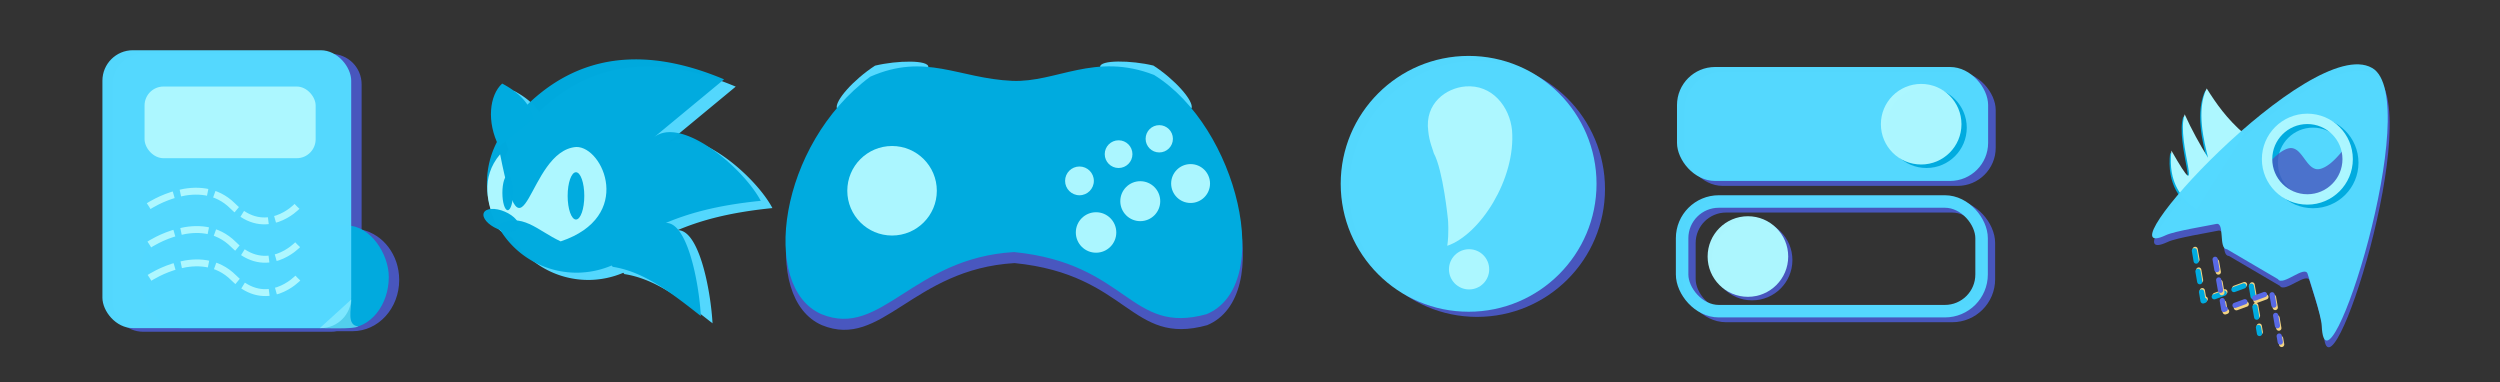 <?xml version="1.0" encoding="UTF-8" standalone="no"?>
<!-- Created with Inkscape (http://www.inkscape.org/) -->

<svg
   width="85mm"
   height="13mm"
   viewBox="0 0 85 13"
   version="1.1"
   id="svg420"
   xml:space="preserve"
   inkscape:version="1.2.2 (b0a8486541, 2022-12-01)"
   sodipodi:docname="icons.svg"
   xmlns:inkscape="http://www.inkscape.org/namespaces/inkscape"
   xmlns:sodipodi="http://sodipodi.sourceforge.net/DTD/sodipodi-0.dtd"
   xmlns="http://www.w3.org/2000/svg"
   xmlns:svg="http://www.w3.org/2000/svg"><rect x="0" y="0" width="85" height="13" fill="#333333" stroke="none"/><sodipodi:namedview
     id="namedview422"
     pagecolor="#505050"
     bordercolor="#eeeeee"
     borderopacity="1"
     inkscape:showpageshadow="0"
     inkscape:pageopacity="0"
     inkscape:pagecheckerboard="0"
     inkscape:deskcolor="#505050"
     inkscape:document-units="mm"
     showgrid="false"
     showguides="true"
     inkscape:zoom="2.5913013"
     inkscape:cx="160.34415"
     inkscape:cy="95.12595"
     inkscape:window-width="1920"
     inkscape:window-height="1019"
     inkscape:window-x="0"
     inkscape:window-y="32"
     inkscape:window-maximized="1"
     inkscape:current-layer="layer1"><sodipodi:guide
       position="19.594,11.277"
       orientation="0,-1"
       id="guide4332"
       inkscape:locked="false" /><sodipodi:guide
       position="31.607,1.722"
       orientation="0,-1"
       id="guide4334"
       inkscape:locked="false" /></sodipodi:namedview><defs
     id="defs417" /><g
     inkscape:label="Ebene 1"
     inkscape:groupmode="layer"
     id="layer1"><path
       style="fill:#54d9ff;fill-opacity:1;stroke:none;stroke-width:0.265px;stroke-linecap:butt;stroke-linejoin:miter;stroke-opacity:1"
       d="m 29.752,2.232 c 0.758,-0.182 1.834,-0.198 1.811,0.049 L 28.455,3.688 C 28.369,3.436 29.029,2.699 29.752,2.232 Z"
       id="path17773"
       sodipodi:nodetypes="cccc" /><path
       id="rect1402-7-3"
       style="opacity:0.99;fill:#4957bf;fill-opacity:1;stroke:none;stroke-width:12.347;stroke-linecap:round;stroke-linejoin:round;paint-order:stroke fill markers"
       d="m 4.871,1.832 c -0.574,0 -1.036,0.462 -1.036,1.036 V 10.244 c 0,0.574 0.462,1.036 1.036,1.036 h 6.387 c 0.067,0 0.132,-0.007 0.195,-0.019 h 0.531 c 0.88,0 1.589,-0.777 1.589,-1.743 0,-0.849 -0.548,-1.553 -1.278,-1.71 V 2.868 c 0,-0.574 -0.462,-1.036 -1.036,-1.036 z" /><rect
       style="opacity:0.99;fill:#00abdf;fill-opacity:1;stroke:none;stroke-width:12.347;stroke-linecap:round;stroke-linejoin:round;paint-order:stroke fill markers"
       id="rect1402-7"
       width="8.459"
       height="3.486"
       x="4.76"
       y="7.672"
       rx="1.404"
       ry="1.743" /><rect
       style="opacity:0.99;fill:#54d9ff;fill-opacity:1;stroke:none;stroke-width:12.347;stroke-linecap:round;stroke-linejoin:round;stroke-opacity:0.835;paint-order:stroke fill markers"
       id="rect1402"
       width="8.459"
       height="9.448"
       x="3.482"
       y="1.708"
       rx="1.036"
       ry="1.036" /><g
       id="g3141"
       transform="translate(-15.132,-4.883)"
       style="stroke:#adf7ff;stroke-opacity:1"><path
         style="fill:none;fill-opacity:1;stroke:#adf7ff;stroke-width:0.234;stroke-linecap:butt;stroke-linejoin:miter;stroke-dasharray:0.936, 0.234;stroke-dashoffset:0;stroke-opacity:1"
         d="m 20.21,13.195 c 0,0 1.719,-1.142 2.861,0 1.126,1.126 2.179,0.01 2.179,0.01"
         id="path60244-1"
         sodipodi:nodetypes="ccc" /><path
         style="fill:none;fill-opacity:1;stroke:#adf7ff;stroke-width:0.234;stroke-linecap:butt;stroke-linejoin:miter;stroke-dasharray:0.936, 0.234;stroke-dashoffset:0;stroke-opacity:1"
         d="m 20.217,14.329 c 0,0 1.719,-1.142 2.861,0 1.126,1.126 2.179,0.01 2.179,0.01"
         id="path60244-4-5"
         sodipodi:nodetypes="ccc" /><path
         style="fill:none;fill-opacity:1;stroke:#adf7ff;stroke-width:0.234;stroke-linecap:butt;stroke-linejoin:miter;stroke-dasharray:0.936, 0.234;stroke-dashoffset:0;stroke-opacity:1"
         d="m 20.188,11.891 c 0,0 1.719,-1.142 2.861,0 1.126,1.126 2.179,0.01 2.179,0.01"
         id="path60244-3-9"
         sodipodi:nodetypes="ccc" /></g><rect
       style="opacity:0.99;fill:#adf7ff;fill-opacity:1;stroke:none;stroke-width:12.347;stroke-linecap:round;stroke-linejoin:round;stroke-opacity:0.835;paint-order:stroke fill markers"
       id="rect4107"
       width="5.817"
       height="2.437"
       x="4.915"
       y="2.942"
       rx="0.644"
       ry="0.644" /><path
       style="fill:#adf7ff;fill-opacity:0.468;stroke:none;stroke-width:0.265px;stroke-linecap:butt;stroke-linejoin:miter;stroke-opacity:1"
       d="M 12.187,11.097 C 11.781,11.067 11.944,10.529 11.944,10.182 l -1.069,0.973 c 0,0 1.177,0.045 1.311,-0.058 z"
       id="path4227"
       sodipodi:nodetypes="ccccc" /><rect
       style="opacity:0.99;fill:#4957bf;fill-opacity:1;stroke:none;stroke-width:15.44;stroke-linecap:round;stroke-linejoin:round;stroke-opacity:0.835;paint-order:stroke fill markers"
       id="rect1402-9-6-61"
       width="10.578"
       height="3.874"
       x="57.276"
       y="2.446"
       rx="1.295"
       ry="1.295" /><rect
       style="opacity:0.99;fill:#54d9ff;fill-opacity:1;stroke:none;stroke-width:15.44;stroke-linecap:round;stroke-linejoin:round;stroke-opacity:0.835;paint-order:stroke fill markers"
       id="rect1402-9-6"
       width="10.578"
       height="3.874"
       x="57.018"
       y="2.278"
       rx="1.295"
       ry="1.295" /><rect
       style="opacity:0.99;fill:none;fill-opacity:1;stroke:#4957bf;stroke-width:0.425;stroke-linecap:round;stroke-linejoin:round;stroke-dasharray:none;stroke-opacity:1;paint-order:stroke fill markers"
       id="rect1402-9-6-6-8"
       width="10.182"
       height="3.729"
       x="57.44"
       y="7.014"
       rx="1.247"
       ry="1.247" /><rect
       style="opacity:0.99;fill:none;fill-opacity:1;stroke:#54d9ff;stroke-width:0.425;stroke-linecap:round;stroke-linejoin:round;stroke-dasharray:none;stroke-opacity:1;paint-order:stroke fill markers"
       id="rect1402-9-6-6"
       width="10.182"
       height="3.729"
       x="57.192"
       y="6.851"
       rx="1.247"
       ry="1.247" /><circle
       style="opacity:0.99;fill:#00abdf;fill-opacity:1;stroke:none;stroke-width:15.44;stroke-linecap:round;stroke-linejoin:round;stroke-opacity:0.835;paint-order:stroke fill markers"
       id="path5959-9"
       cx="65.5"
       cy="4.342"
       r="1.37" /><circle
       style="opacity:0.99;fill:#adf7ff;fill-opacity:1;stroke:none;stroke-width:15.44;stroke-linecap:round;stroke-linejoin:round;stroke-opacity:0.835;paint-order:stroke fill markers"
       id="path5959"
       cx="65.32"
       cy="4.223"
       r="1.37" /><circle
       style="opacity:0.99;fill:#4957bf;fill-opacity:1;stroke:none;stroke-width:15.44;stroke-linecap:round;stroke-linejoin:round;stroke-opacity:0.835;paint-order:stroke fill markers"
       id="path5959-2-7"
       cx="59.572"
       cy="8.842"
       r="1.37" /><circle
       style="opacity:0.99;fill:#adf7ff;fill-opacity:1;stroke:none;stroke-width:15.44;stroke-linecap:round;stroke-linejoin:round;stroke-opacity:0.835;paint-order:stroke fill markers"
       id="path5959-2"
       cx="59.429"
       cy="8.722"
       r="1.37" /><path
       id="path13720-2"
       style="opacity:0.99;fill:#54d9ff;fill-opacity:1;stroke:none;stroke-width:0.353;stroke-linecap:round;stroke-linejoin:round;stroke-dasharray:none;stroke-opacity:1;paint-order:stroke fill markers"
       d="M 21.948,2.265 C 20.572,2.281 19.367,2.8 18.33,3.804 18.154,3.545 17.879,3.299 17.47,3.087 17.063,3.46 16.948,4.284 17.293,5.079 a 3.048,3.048 0 0 0 -0.34,1.39 3.048,3.048 0 0 0 0.132,0.882 0.642,0.319 23.217 0 0 -0.239,0.132 0.642,0.319 23.217 0 0 0.464,0.546 0.642,0.319 23.217 0 0 0.094,0.036 3.048,3.048 0 0 0 2.597,1.453 3.048,3.048 0 0 0 1.191,-0.244 l 0.038,0.045 c 1.083,0.166 2.039,0.923 2.996,1.674 -0.064,-1.152 -0.465,-3.208 -1.195,-3.165 0.713,-0.3 1.664,-0.596 3.231,-0.753 -0.601,-1.135 -2.714,-2.907 -3.636,-2.153 a 3.048,3.048 0 0 0 -5.17e-4,-5.167e-4 l 2.389,-1.976 C 23.911,2.479 22.89,2.255 21.948,2.265 Z" /><path
       id="path13720"
       style="opacity:0.99;fill:#00abdf;fill-opacity:1;stroke:none;stroke-width:0.353;stroke-linecap:round;stroke-linejoin:round;stroke-dasharray:none;stroke-opacity:1;paint-order:stroke fill markers"
       d="m 21.551,2.019 c -1.583,0.018 -2.939,0.701 -4.076,2.025 A 3.048,3.048 0 0 0 16.556,6.223 3.048,3.048 0 0 0 19.604,9.271 3.048,3.048 0 0 0 20.795,9.027 l 0.038,0.045 c 1.083,0.166 2.039,0.923 2.996,1.674 C 23.766,9.594 23.365,7.538 22.634,7.581 23.347,7.281 24.299,6.985 25.866,6.828 25.265,5.693 23.152,3.921 22.23,4.674 a 3.048,3.048 0 0 0 -5.16e-4,-5.167e-4 l 2.389,-1.976 C 23.514,2.233 22.492,2.008 21.551,2.019 Z" /><path
       style="fill:#adf7ff;fill-opacity:1;stroke:none;stroke-width:0.265px;stroke-linecap:butt;stroke-linejoin:miter;stroke-opacity:1"
       d="m 16.894,7.654 c 0.855,-0.468 1.37,0.185 2.169,0.553 2.507,-0.838 1.444,-3.22 0.533,-3.21 -1.68,0.116 -1.769,4.44 -2.592,0.248 -0.673,0.788 -0.448,1.726 -0.111,2.409 z"
       id="path13829"
       sodipodi:nodetypes="ccccc" /><ellipse
       style="opacity:0.99;fill:#00abdf;fill-opacity:1;stroke:none;stroke-width:0.353;stroke-linecap:round;stroke-linejoin:round;stroke-dasharray:none;stroke-opacity:0.755;paint-order:stroke fill markers"
       id="path13888"
       cx="17.262"
       cy="6.557"
       ry="0.59"
       rx="0.181" /><ellipse
       style="opacity:0.99;fill:#00abdf;fill-opacity:1;stroke:none;stroke-width:0.353;stroke-linecap:round;stroke-linejoin:round;stroke-dasharray:none;stroke-opacity:0.755;paint-order:stroke fill markers"
       id="path13883"
       cx="19.583"
       cy="6.66"
       rx="0.283"
       ry="0.804" /><path
       style="fill:#00abdf;fill-opacity:1;stroke:none;stroke-width:0.265px;stroke-linecap:butt;stroke-linejoin:miter;stroke-opacity:1"
       d="m 16.966,4.981 c -0.428,-0.839 -0.326,-1.744 0.107,-2.14 0.657,0.34 0.971,0.769 1.075,1.199 z"
       id="path14360"
       sodipodi:nodetypes="cccc" /><ellipse
       style="opacity:0.99;fill:#00abdf;fill-opacity:1;stroke:none;stroke-width:0.353;stroke-linecap:round;stroke-linejoin:round;stroke-dasharray:none;stroke-opacity:0.755;paint-order:stroke fill markers"
       id="path14414"
       cx="-0.166"
       cy="18.612"
       rx="0.319"
       ry="0.642"
       transform="rotate(-66.783)" /><path
       style="fill:#54d9ff;fill-opacity:1;stroke:none;stroke-width:0.265px;stroke-linecap:butt;stroke-linejoin:miter;stroke-opacity:1"
       d="M 39.216,2.229 C 38.458,2.047 37.382,2.031 37.405,2.278 l 3.108,1.407 C 40.599,3.433 39.939,2.696 39.216,2.229 Z"
       id="path17773-2"
       sodipodi:nodetypes="cccc" /><path
       style="fill:#4957bf;fill-opacity:1;stroke:none;stroke-width:0.265px;stroke-linecap:butt;stroke-linejoin:miter;stroke-opacity:1"
       d="m 27.946,11.056 c 2.039,0.837 3.078,-1.908 6.549,-2.111 3.891,0.389 3.937,2.836 6.549,2.111 C 43.378,10.078 42.109,4.693 39.256,2.923 37.237,2.139 35.94,3.188 34.432,3.125 32.594,3.041 31.491,2.158 29.608,2.983 26.491,5.292 25.845,10.142 27.946,11.056 Z"
       id="path16977-2"
       sodipodi:nodetypes="ccccccc" /><path
       style="fill:#00abdf;fill-opacity:1;stroke:none;stroke-width:0.265px;stroke-linecap:butt;stroke-linejoin:miter;stroke-opacity:1"
       d="m 27.928,10.681 c 2.039,0.837 3.078,-1.908 6.549,-2.111 3.891,0.389 3.937,2.836 6.549,2.111 C 43.36,9.702 42.091,4.318 39.238,2.548 37.219,1.764 35.921,2.813 34.414,2.749 32.576,2.666 31.472,1.783 29.59,2.607 26.473,4.916 25.827,9.767 27.928,10.681 Z"
       id="path16977"
       sodipodi:nodetypes="ccccccc" /><circle
       style="opacity:0.99;fill:#adf7ff;fill-opacity:1;stroke:none;stroke-width:0.353;stroke-linecap:round;stroke-linejoin:round;stroke-dasharray:none;stroke-opacity:0.755;paint-order:stroke fill markers"
       id="path17031"
       cx="37.266"
       cy="7.904"
       r="0.688" /><circle
       style="opacity:0.99;fill:#adf7ff;fill-opacity:1;stroke:none;stroke-width:0.353;stroke-linecap:round;stroke-linejoin:round;stroke-dasharray:none;stroke-opacity:0.755;paint-order:stroke fill markers"
       id="path17033"
       cx="38.769"
       cy="6.84"
       r="0.679" /><circle
       style="opacity:0.99;fill:#adf7ff;fill-opacity:1;stroke:none;stroke-width:0.353;stroke-linecap:round;stroke-linejoin:round;stroke-dasharray:none;stroke-opacity:0.755;paint-order:stroke fill markers"
       id="path17035"
       cx="40.48"
       cy="6.24"
       r="0.661" /><circle
       style="opacity:0.99;fill:#adf7ff;fill-opacity:1;stroke:none;stroke-width:0.353;stroke-linecap:round;stroke-linejoin:round;stroke-dasharray:none;stroke-opacity:0.755;paint-order:stroke fill markers"
       id="path17037"
       cx="39.415"
       cy="4.719"
       r="0.464" /><circle
       style="opacity:0.99;fill:#adf7ff;fill-opacity:1;stroke:none;stroke-width:0.353;stroke-linecap:round;stroke-linejoin:round;stroke-dasharray:none;stroke-opacity:0.755;paint-order:stroke fill markers"
       id="path17039"
       cx="38.032"
       cy="5.241"
       r="0.471" /><circle
       style="opacity:0.99;fill:#adf7ff;fill-opacity:1;stroke:none;stroke-width:0.353;stroke-linecap:round;stroke-linejoin:round;stroke-dasharray:none;stroke-opacity:0.755;paint-order:stroke fill markers"
       id="path17041"
       cx="36.702"
       cy="6.15"
       r="0.489" /><circle
       style="opacity:0.99;fill:#adf7ff;fill-opacity:1;stroke:none;stroke-width:0.353;stroke-linecap:round;stroke-linejoin:round;stroke-dasharray:none;stroke-opacity:0.755;paint-order:stroke fill markers"
       id="path17043"
       cx="30.33"
       cy="6.486"
       r="1.522" /><g
       id="g18104"
       transform="translate(-16.91)"><circle
         style="opacity:0.99;fill:#4957bf;fill-opacity:1;stroke:none;stroke-width:0.353;stroke-linecap:round;stroke-linejoin:round;stroke-dasharray:none;stroke-opacity:0.755;paint-order:stroke fill markers"
         id="path17901-8"
         cx="67.131"
         cy="6.425"
         r="4.349" /><circle
         style="opacity:0.99;fill:#54d9ff;fill-opacity:1;stroke:none;stroke-width:0.353;stroke-linecap:round;stroke-linejoin:round;stroke-dasharray:none;stroke-opacity:0.755;paint-order:stroke fill markers"
         id="path17901"
         cx="66.843"
         cy="6.25"
         r="4.349" /><path
         id="path1255-1-2-4"
         style="fill:#adf7ff;fill-opacity:1;stroke:none;stroke-width:0.102;stroke-linecap:butt;stroke-linejoin:miter;stroke-miterlimit:4;stroke-dasharray:none;stroke-opacity:1"
         d="m 66.117,8.357 c 0.065,-0.433 0.024,-0.89 0.024,-0.89 0,0 -0.166,-1.682 -0.482,-2.257 -0.02,-0.095 -0.155,-0.386 -0.189,-0.756 -0.124,-0.941 0.608,-1.461 1.263,-1.515 0.908,-0.074 1.506,0.688 1.586,1.49 0.133,1.665 -1.098,3.554 -2.202,3.928 z"
         sodipodi:nodetypes="ccccccc" /><circle
         style="opacity:0.99;fill:#adf7ff;fill-opacity:1;stroke:none;stroke-width:0.353;stroke-linecap:round;stroke-linejoin:round;stroke-dasharray:none;stroke-opacity:0.755;paint-order:stroke fill markers"
         id="path18009"
         cx="66.859"
         cy="9.157"
         r="0.684" /></g><g
       id="g8373"><path
         id="path4231-9"
         style="opacity:0.99;fill:#4957bf;fill-opacity:1;stroke-width:4.402;stroke-linecap:square;stroke-linejoin:round;stroke-dasharray:13.207, 13.207;paint-order:stroke fill markers"
         inkscape:transform-center-x="-0.022037998"
         inkscape:transform-center-y="-2.3151286"
         d="m 80.717,2.537 c 1.816,1.048 -1.585,11.67 -1.712,8.772 -0.016,-0.362 -0.387,-1.457 -0.48,-1.768 -0.093,-0.311 -0.85,0.435 -1.008,0.179 L 75.783,8.702 c -0.299,-0.005 -0.061,-0.926 -0.365,-0.86 -0.304,0.066 -1.412,0.241 -1.71,0.381 -2.379,1.122 4.932,-6.884 7.008,-5.685 z"
         sodipodi:nodetypes="sssccsss" /><path
         id="path31855-9-9-9-7-0-6-0"
         style="fill:#00abdf;fill-opacity:1;stroke:none;stroke-width:0.035;stroke-linecap:butt;stroke-linejoin:miter;stroke-dasharray:none;stroke-dashoffset:0;stroke-opacity:1"
         d="M 76.255,4.611 C 75.667,4.1 75.308,3.586 74.986,3.072 74.621,3.805 74.9,4.896 75.033,5.431 74.769,5.007 74.464,4.459 74.237,3.951 c -0.318,0.926 0.773,3.376 -0.452,1.234 -0.127,1.125 0.376,1.646 0.854,2.001"
         sodipodi:nodetypes="cccccc" /><path
         id="path31855-9-9-9-7-0-6"
         style="fill:#adf7ff;fill-opacity:1;stroke:none;stroke-width:0.035;stroke-linecap:butt;stroke-linejoin:miter;stroke-dasharray:none;stroke-dashoffset:0;stroke-opacity:1"
         d="M 76.297,4.545 C 75.709,4.035 75.35,3.521 75.028,3.007 c -0.365,0.733 -0.086,1.824 0.047,2.359 -0.264,-0.424 -0.569,-0.972 -0.796,-1.48 -0.318,0.926 0.773,3.376 -0.452,1.234 -0.127,1.125 0.376,1.646 0.854,2.001"
         sodipodi:nodetypes="cccccc" /><path
         id="path4231"
         style="opacity:0.99;fill:#54d9ff;stroke-width:4.402;stroke-linecap:square;stroke-linejoin:round;stroke-dasharray:13.207, 13.207;paint-order:stroke fill markers"
         inkscape:transform-center-x="-0.022037998"
         inkscape:transform-center-y="-2.3151286"
         d="M 80.651,2.309 C 82.467,3.357 79.066,13.979 78.939,11.08 78.923,10.718 78.552,9.623 78.459,9.312 78.366,9.001 77.609,9.748 77.451,9.491 L 75.717,8.474 c -0.299,-0.005 -0.061,-0.926 -0.365,-0.86 -0.304,0.066 -1.412,0.241 -1.71,0.381 -2.379,1.122 4.932,-6.884 7.008,-5.685 z"
         sodipodi:nodetypes="sssccsss" /><path
         style="fill:none;stroke:#f2d382;stroke-width:0.178;stroke-linecap:round;stroke-linejoin:round;stroke-dasharray:0.356,0.356;stroke-opacity:1;stroke-dashoffset:0"
         d="m 74.636,8.479 0.295,1.705 1.624,-0.597 0.295,1.705"
         id="path8015-3"
         sodipodi:nodetypes="cccc" /><path
         style="fill:none;stroke:#00abdf;stroke-width:0.178;stroke-linecap:round;stroke-linejoin:round;stroke-dasharray:0.356,0.356;stroke-opacity:1;stroke-dashoffset:0"
         d="m 74.61,8.525 0.295,1.705 1.624,-0.597 0.295,1.705"
         id="path8015"
         sodipodi:nodetypes="cccc" /><path
         style="fill:none;stroke:#f2d382;stroke-width:0.178;stroke-linecap:round;stroke-linejoin:round;stroke-dasharray:0.356,0.356;stroke-opacity:1;stroke-dashoffset:0"
         d="m 75.362,8.898 0.295,1.705 1.624,-0.597 0.295,1.705"
         id="path8015-2-9"
         sodipodi:nodetypes="cccc" /><path
         style="fill:none;stroke:#5869e5;stroke-width:0.178;stroke-linecap:round;stroke-linejoin:round;stroke-dasharray:0.356,0.356;stroke-opacity:1;stroke-dashoffset:0"
         d="m 75.315,8.817 0.295,1.705 1.624,-0.597 0.295,1.705"
         id="path8015-2"
         sodipodi:nodetypes="cccc" /><g
         id="g5045"
         transform="translate(-4.304,0.104)"><circle
           style="opacity:0.99;fill:none;fill-opacity:1;stroke:#00abdf;stroke-width:0.353;stroke-linecap:round;stroke-linejoin:round;stroke-dasharray:none;stroke-opacity:1;paint-order:stroke fill markers"
           id="path5959-3-9-4"
           cx="82.946"
           cy="5.429"
           r="1.37" /><path
           id="path5959-3-8"
           style="opacity:0.99;fill:#4957bf;fill-opacity:0.794;stroke:none;stroke-width:15.44;stroke-linecap:round;stroke-linejoin:round;stroke-opacity:0.835;paint-order:stroke fill markers"
           d="m 83.988,4.976 c -0.005,0.006 -0.009,0.012 -0.015,0.019 -0.011,0.014 -0.023,0.029 -0.037,0.046 -0.014,0.017 -0.029,0.035 -0.046,0.054 -0.008,0.01 -0.016,0.02 -0.025,0.03 -0.009,0.01 -0.018,0.02 -0.027,0.031 -0.009,0.011 -0.02,0.021 -0.029,0.032 -0.01,0.011 -0.02,0.021 -0.03,0.033 -0.01,0.011 -0.021,0.022 -0.032,0.034 -0.011,0.011 -0.022,0.022 -0.033,0.034 -0.011,0.011 -0.022,0.022 -0.034,0.034 -0.012,0.011 -0.024,0.023 -0.036,0.034 -0.012,0.011 -0.024,0.022 -0.036,0.033 -0.012,0.011 -0.024,0.022 -0.037,0.033 -0.012,0.011 -0.025,0.021 -0.038,0.031 -0.013,0.01 -0.025,0.02 -0.038,0.029 -0.006,0.005 -0.013,0.01 -0.019,0.014 -0.006,0.005 -0.013,0.009 -0.02,0.014 -0.006,0.005 -0.013,0.009 -0.019,0.013 -0.006,0.004 -0.013,0.009 -0.02,0.013 -0.006,0.004 -0.013,0.008 -0.02,0.012 -0.006,0.004 -0.013,0.008 -0.019,0.012 -0.006,0.004 -0.013,0.008 -0.02,0.011 -0.006,0.004 -0.013,0.007 -0.02,0.01 -0.006,0.003 -0.013,0.007 -0.02,0.01 -0.006,0.003 -0.013,0.006 -0.02,0.009 -0.006,0.003 -0.013,0.006 -0.019,0.009 -0.006,0.003 -0.013,0.005 -0.02,0.008 -0.006,0.002 -0.013,0.005 -0.019,0.007 -0.006,0.002 -0.013,0.004 -0.019,0.006 -0.006,0.002 -0.013,0.004 -0.019,0.006 -0.006,0.002 -0.013,0.003 -0.019,0.004 -0.006,0.001 -0.012,0.003 -0.019,0.004 -0.006,0.001 -0.012,0.002 -0.019,0.003 -0.006,6.802e-4 -0.012,0.001 -0.019,0.002 -0.006,3.456e-4 -0.012,5.168e-4 -0.018,5.168e-4 -0.006,0 -0.012,-1.712e-4 -0.018,-5.168e-4 -0.006,-3.456e-4 -0.012,-8.701e-4 -0.018,-0.002 -0.006,-6.802e-4 -0.012,-0.002 -0.018,-0.003 -0.006,-10e-4 -0.011,-0.002 -0.017,-0.004 -0.006,-0.001 -0.012,-0.003 -0.017,-0.004 -0.005,-0.002 -0.011,-0.004 -0.016,-0.006 -0.005,-0.002 -0.011,-0.004 -0.016,-0.006 -0.005,-0.002 -0.011,-0.004 -0.016,-0.007 -0.005,-0.002 -0.01,-0.005 -0.015,-0.008 -0.005,-0.003 -0.01,-0.006 -0.015,-0.009 -0.005,-0.003 -0.01,-0.006 -0.015,-0.009 -0.005,-0.003 -0.01,-0.007 -0.015,-0.01 -0.005,-0.003 -0.01,-0.007 -0.014,-0.01 -0.005,-0.004 -0.01,-0.008 -0.014,-0.011 -0.005,-0.004 -0.009,-0.008 -0.014,-0.012 -0.005,-0.004 -0.009,-0.008 -0.014,-0.012 -0.005,-0.004 -0.009,-0.009 -0.013,-0.013 -0.004,-0.004 -0.009,-0.008 -0.013,-0.013 -0.004,-0.005 -0.009,-0.009 -0.013,-0.014 -0.004,-0.005 -0.009,-0.01 -0.013,-0.014 -0.009,-0.01 -0.017,-0.019 -0.026,-0.029 -0.009,-0.01 -0.017,-0.02 -0.026,-0.031 -0.009,-0.011 -0.017,-0.022 -0.025,-0.033 -0.008,-0.011 -0.017,-0.021 -0.025,-0.033 -0.017,-0.022 -0.033,-0.045 -0.05,-0.067 -0.016,-0.022 -0.033,-0.045 -0.05,-0.067 -0.008,-0.011 -0.016,-0.022 -0.025,-0.033 -0.008,-0.011 -0.017,-0.022 -0.025,-0.032 -0.009,-0.011 -0.017,-0.021 -0.026,-0.031 -0.009,-0.01 -0.017,-0.02 -0.026,-0.03 -0.004,-0.005 -0.009,-0.009 -0.013,-0.014 -0.004,-0.005 -0.009,-0.009 -0.013,-0.014 -0.004,-0.005 -0.009,-0.009 -0.013,-0.013 -0.004,-0.004 -0.009,-0.009 -0.013,-0.013 -0.005,-0.004 -0.009,-0.008 -0.014,-0.012 -0.005,-0.004 -0.01,-0.008 -0.014,-0.012 -0.005,-0.004 -0.009,-0.008 -0.014,-0.011 -0.005,-0.004 -0.01,-0.007 -0.014,-0.01 -0.005,-0.003 -0.01,-0.007 -0.015,-0.01 -0.005,-0.003 -0.01,-0.006 -0.015,-0.009 -0.005,-0.003 -0.01,-0.006 -0.015,-0.009 -0.005,-0.003 -0.01,-0.005 -0.015,-0.008 -0.005,-0.002 -0.011,-0.005 -0.016,-0.007 -0.005,-0.002 -0.011,-0.004 -0.016,-0.006 -0.005,-0.002 -0.011,-0.004 -0.016,-0.005 -0.005,-0.002 -0.011,-0.003 -0.017,-0.005 -0.006,-0.001 -0.011,-0.003 -0.017,-0.004 -0.006,-10e-4 -0.012,-0.002 -0.018,-0.003 -0.006,-6.802e-4 -0.012,-0.001 -0.018,-0.002 -0.006,-3.456e-4 -0.012,-5.168e-4 -0.018,-5.168e-4 -0.006,0 -0.012,1.712e-4 -0.018,5.168e-4 -0.006,3.456e-4 -0.012,8.701e-4 -0.019,0.002 -0.006,6.802e-4 -0.012,0.002 -0.019,0.003 -0.006,0.001 -0.012,0.002 -0.019,0.004 -0.006,0.001 -0.013,0.003 -0.019,0.005 -0.006,0.002 -0.013,0.003 -0.019,0.005 -0.006,0.002 -0.013,0.004 -0.019,0.006 -0.006,0.002 -0.013,0.004 -0.019,0.007 -0.006,0.002 -0.013,0.005 -0.02,0.008 -0.006,0.003 -0.013,0.006 -0.019,0.009 -0.006,0.003 -0.013,0.006 -0.02,0.009 -0.006,0.003 -0.013,0.006 -0.02,0.01 -0.006,0.003 -0.013,0.007 -0.02,0.01 -0.006,0.004 -0.013,0.008 -0.02,0.011 -0.006,0.004 -0.013,0.008 -0.019,0.012 -0.006,0.004 -0.013,0.008 -0.02,0.012 -0.006,0.004 -0.013,0.009 -0.02,0.013 -0.006,0.004 -0.013,0.009 -0.019,0.013 -0.006,0.005 -0.013,0.009 -0.02,0.014 -0.006,0.005 -0.013,0.009 -0.019,0.014 -0.013,0.01 -0.026,0.02 -0.038,0.03 -0.013,0.01 -0.025,0.02 -0.038,0.031 -0.012,0.011 -0.024,0.021 -0.037,0.032 -0.012,0.011 -0.024,0.021 -0.036,0.033 -0.012,0.011 -0.024,0.022 -0.036,0.034 -0.012,0.011 -0.023,0.022 -0.034,0.034 -0.011,0.011 -0.023,0.022 -0.034,0.034 -0.011,0.011 -0.021,0.023 -0.032,0.034 -0.01,0.011 -0.021,0.022 -0.03,0.033 -0.01,0.011 -0.02,0.022 -0.029,0.033 -0.009,0.011 -0.019,0.021 -0.027,0.031 -0.009,0.01 -0.017,0.02 -0.025,0.029 -0.017,0.019 -0.032,0.037 -0.046,0.054 -0.014,0.017 -0.026,0.032 -0.037,0.046 -0.004,0.005 -0.007,0.008 -0.01,0.013 a 1.37,1.37 0 0 0 1.342,1.097 1.37,1.37 0 0 0 1.37,-1.37 1.37,1.37 0 0 0 -0.044,-0.345 z" /><circle
           style="opacity:0.99;fill:none;fill-opacity:1;stroke:#adf7ff;stroke-width:0.353;stroke-linecap:round;stroke-linejoin:round;stroke-dasharray:none;stroke-opacity:1;paint-order:stroke fill markers"
           id="path5959-3-9"
           cx="82.754"
           cy="5.307"
           r="1.37" /></g></g></g></svg>
